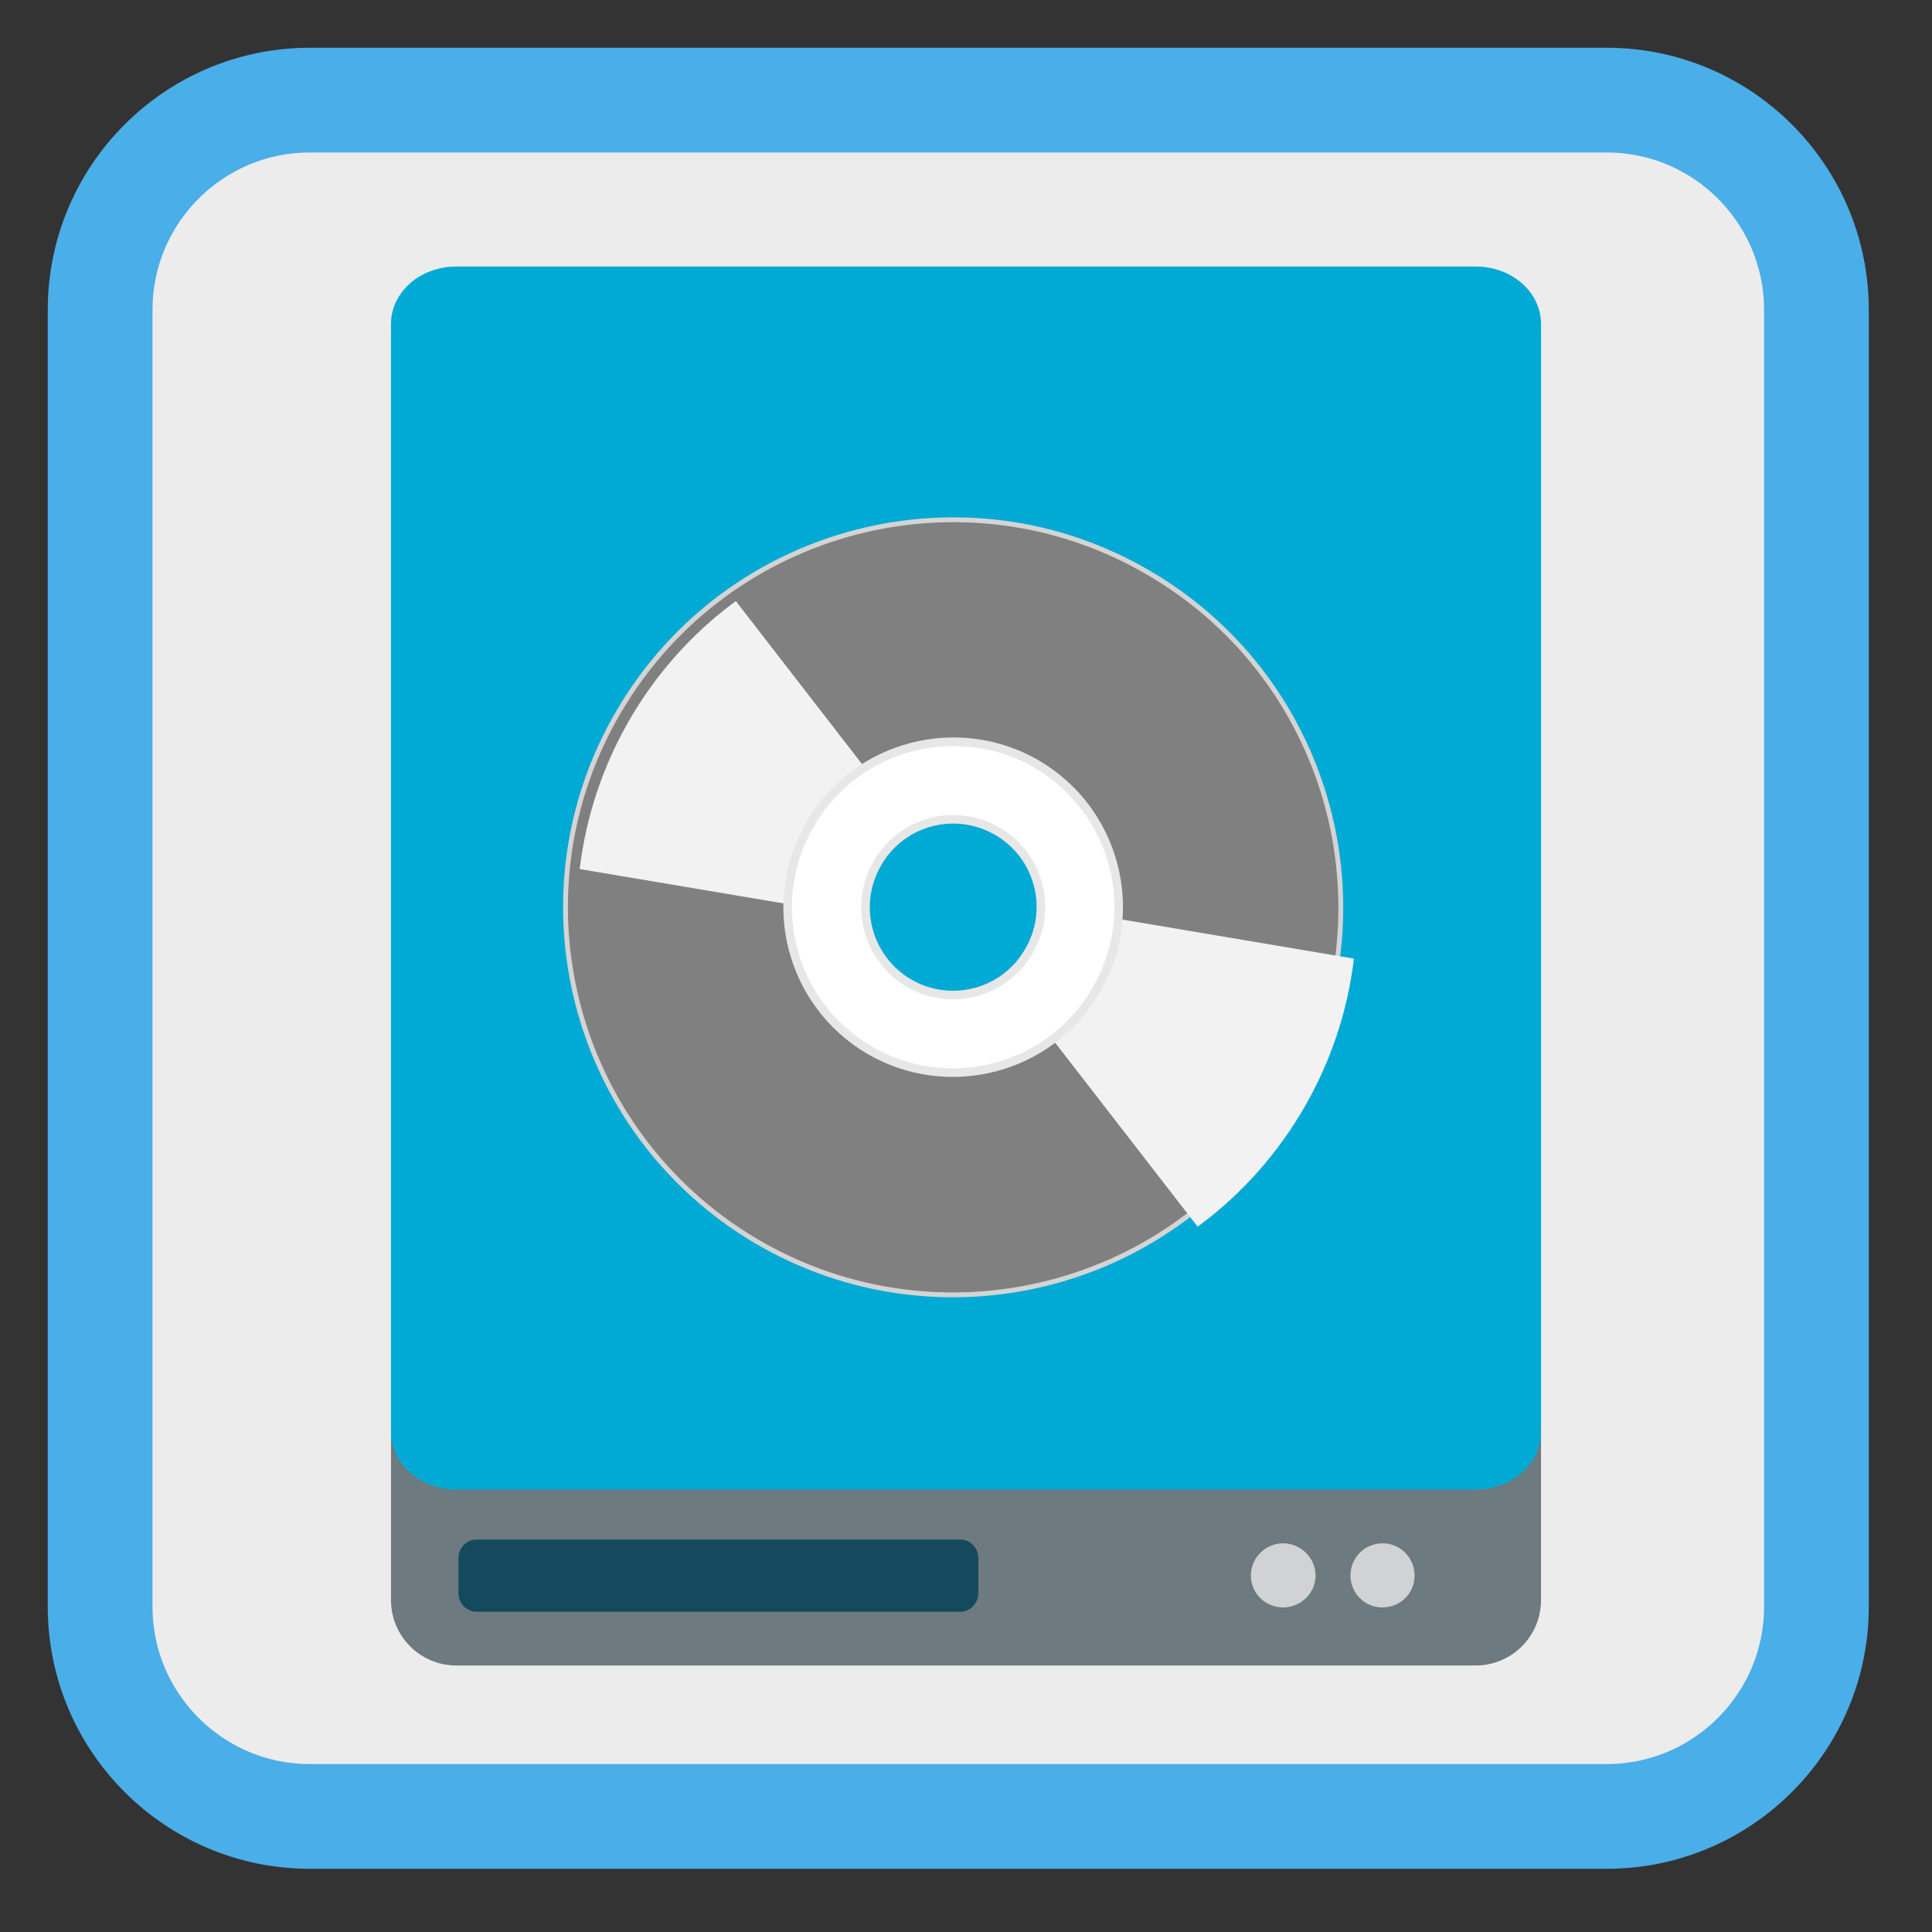<?xml version="1.0" encoding="UTF-8"?>
<svg xmlns="http://www.w3.org/2000/svg" xmlns:xlink="http://www.w3.org/1999/xlink" width="16pt" height="16pt" viewBox="0 0 16 16" version="1.1">
<rect x="0" y="0" width="16" height="16" fill="#333333" stroke="none"/>
<defs>
<clipPath id="clip1">
  <path d="M 8 7 L 12 7 L 12 11 L 8 11 Z M 8 7 "/>
</clipPath>
<clipPath id="clip2">
  <path d="M 9.617 4.754 C 8.07 3.859 6.094 4.391 5.199 5.938 C 4.305 7.484 4.836 9.461 6.383 10.355 C 7.93 11.246 9.906 10.719 10.801 9.172 C 11.695 7.625 11.164 5.645 9.617 4.754 Z M 8.441 6.789 C 8.863 7.031 9.008 7.57 8.766 7.992 C 8.52 8.414 7.98 8.559 7.559 8.316 C 7.137 8.074 6.992 7.535 7.234 7.113 C 7.48 6.691 8.02 6.547 8.441 6.789 Z M 8.441 6.789 "/>
</clipPath>
<clipPath id="clip3">
  <path d="M 4 4 L 8 4 L 8 8 L 4 8 Z M 4 4 "/>
</clipPath>
<clipPath id="clip4">
  <path d="M 6.395 10.383 C 7.941 11.277 9.922 10.746 10.812 9.199 C 11.707 7.652 11.176 5.676 9.629 4.781 C 8.082 3.891 6.105 4.418 5.211 5.965 C 4.32 7.512 4.848 9.492 6.395 10.383 Z M 7.57 8.348 C 7.148 8.105 7.004 7.562 7.25 7.141 C 7.492 6.719 8.031 6.574 8.453 6.82 C 8.875 7.062 9.02 7.602 8.777 8.023 C 8.535 8.445 7.992 8.59 7.57 8.348 Z M 7.57 8.348 "/>
</clipPath>
</defs>
<g id="surface1">
<path style="fill-rule:nonzero;fill:rgb(92.549%,92.549%,92.549%);fill-opacity:1;stroke-width:27.984;stroke-linecap:butt;stroke-linejoin:miter;stroke:rgb(29.02%,68.235%,90.98%);stroke-opacity:1;stroke-miterlimit:4;" d="M 82.75 26.75 L 429.25 26.75 C 460.125 26.75 485.25 51.875 485.25 82.75 L 485.25 429.25 C 485.25 460.125 460.125 485.25 429.25 485.25 L 82.75 485.25 C 51.875 485.25 26.75 460.125 26.75 429.25 L 26.75 82.75 C 26.75 51.875 51.875 26.75 82.75 26.75 Z M 82.75 26.75 " transform="matrix(0.031,0,0,0.031,0,0)"/>
<path style=" stroke:none;fill-rule:nonzero;fill:rgb(42.745%,47.843%,49.804%);fill-opacity:1;" d="M 3.781 2.238 L 12.219 2.238 C 12.52 2.238 12.762 2.48 12.762 2.781 L 12.762 13.25 C 12.762 13.551 12.52 13.793 12.219 13.793 L 3.781 13.793 C 3.48 13.793 3.238 13.551 3.238 13.25 L 3.238 2.781 C 3.238 2.48 3.48 2.238 3.781 2.238 Z M 3.781 2.238 "/>
<path style=" stroke:none;fill-rule:nonzero;fill:rgb(8.235%,28.627%,36.471%);fill-opacity:1;" d="M 3.949 12.75 L 7.953 12.75 C 8.035 12.75 8.102 12.82 8.102 12.902 L 8.102 13.195 C 8.102 13.277 8.035 13.348 7.953 13.348 L 3.949 13.348 C 3.863 13.348 3.797 13.277 3.797 13.195 L 3.797 12.902 C 3.797 12.82 3.863 12.75 3.949 12.75 Z M 3.949 12.75 "/>
<path style=" stroke:none;fill-rule:nonzero;fill:rgb(0%,66.667%,83.137%);fill-opacity:1;" d="M 3.781 2.207 L 12.219 2.207 C 12.52 2.207 12.762 2.418 12.762 2.684 L 12.762 11.859 C 12.762 12.121 12.52 12.336 12.219 12.336 L 3.781 12.336 C 3.48 12.336 3.238 12.121 3.238 11.859 L 3.238 2.684 C 3.238 2.418 3.48 2.207 3.781 2.207 Z M 3.781 2.207 "/>
<path style=" stroke:none;fill-rule:nonzero;fill:rgb(81.961%,82.353%,82.745%);fill-opacity:1;" d="M 10.895 13.047 C 10.895 13.195 10.773 13.312 10.625 13.312 C 10.48 13.312 10.359 13.195 10.359 13.047 C 10.359 12.902 10.48 12.781 10.625 12.781 C 10.773 12.781 10.895 12.902 10.895 13.047 Z M 10.895 13.047 "/>
<path style=" stroke:none;fill-rule:nonzero;fill:rgb(81.961%,82.353%,82.745%);fill-opacity:1;" d="M 11.715 13.047 C 11.715 13.195 11.598 13.312 11.449 13.312 C 11.301 13.312 11.184 13.195 11.184 13.047 C 11.184 12.902 11.301 12.781 11.449 12.781 C 11.598 12.781 11.715 12.902 11.715 13.047 Z M 11.715 13.047 "/>
<path style="fill-rule:nonzero;fill:rgb(50.196%,50.196%,50.196%);fill-opacity:1;stroke-width:1.57;stroke-linecap:butt;stroke-linejoin:miter;stroke:rgb(83.137%,83.137%,83.137%);stroke-opacity:1;stroke-miterlimit:4;" d="M 256.037 113.107 C 186.646 113.059 130.489 169.303 130.44 238.694 C 130.392 308.084 186.636 364.241 256.026 364.29 C 325.341 364.207 381.574 308.095 381.623 238.704 C 381.671 169.313 325.351 113.025 256.037 113.107 Z M 256.01 204.38 C 274.901 204.333 290.228 219.656 290.274 238.546 C 290.19 257.512 274.867 272.84 255.977 272.886 C 237.087 272.933 221.759 257.61 221.713 238.72 C 221.798 219.754 237.12 204.426 256.01 204.38 Z M 256.01 204.38 " transform="matrix(0.022,0.013,-0.013,0.022,5.364,-1.065)"/>
<g clip-path="url(#clip1)" clip-rule="nonzero">
<g clip-path="url(#clip2)" clip-rule="nonzero">
<path style=" stroke:none;fill-rule:evenodd;fill:rgb(94.902%,94.902%,94.902%);fill-opacity:1;" d="M 8.516 7.484 L 11.758 8.031 L 10.27 10.613 L 8.113 7.828 Z M 8.516 7.484 "/>
</g>
</g>
<g clip-path="url(#clip3)" clip-rule="nonzero">
<g clip-path="url(#clip4)" clip-rule="nonzero">
<path style=" stroke:none;fill-rule:evenodd;fill:rgb(94.902%,94.902%,94.902%);fill-opacity:1;" d="M 7.5 7.652 L 4.254 7.105 L 5.742 4.523 L 7.898 7.309 Z M 7.5 7.652 "/>
</g>
</g>
<path style="fill-rule:nonzero;fill:rgb(100%,100%,100%);fill-opacity:1;stroke-width:2.78;stroke-linecap:butt;stroke-linejoin:miter;stroke:rgb(90.588%,90.588%,90.588%);stroke-opacity:1;stroke-miterlimit:4;" d="M 255.999 184.944 C 226.441 185.019 202.333 209.097 202.408 238.655 C 202.352 268.289 226.354 292.266 255.988 292.322 C 285.546 292.247 309.654 268.169 309.579 238.611 C 309.635 208.977 285.633 185 255.999 184.944 Z M 256.017 210.156 C 271.784 210.161 284.448 222.993 284.367 238.629 C 284.493 254.32 271.737 267.115 255.97 267.11 C 240.334 267.029 227.615 254.404 227.62 238.637 C 227.494 222.946 240.25 210.151 256.017 210.156 Z M 256.017 210.156 " transform="matrix(0.022,0.013,-0.013,0.022,5.364,-1.065)"/>
</g>
</svg>
